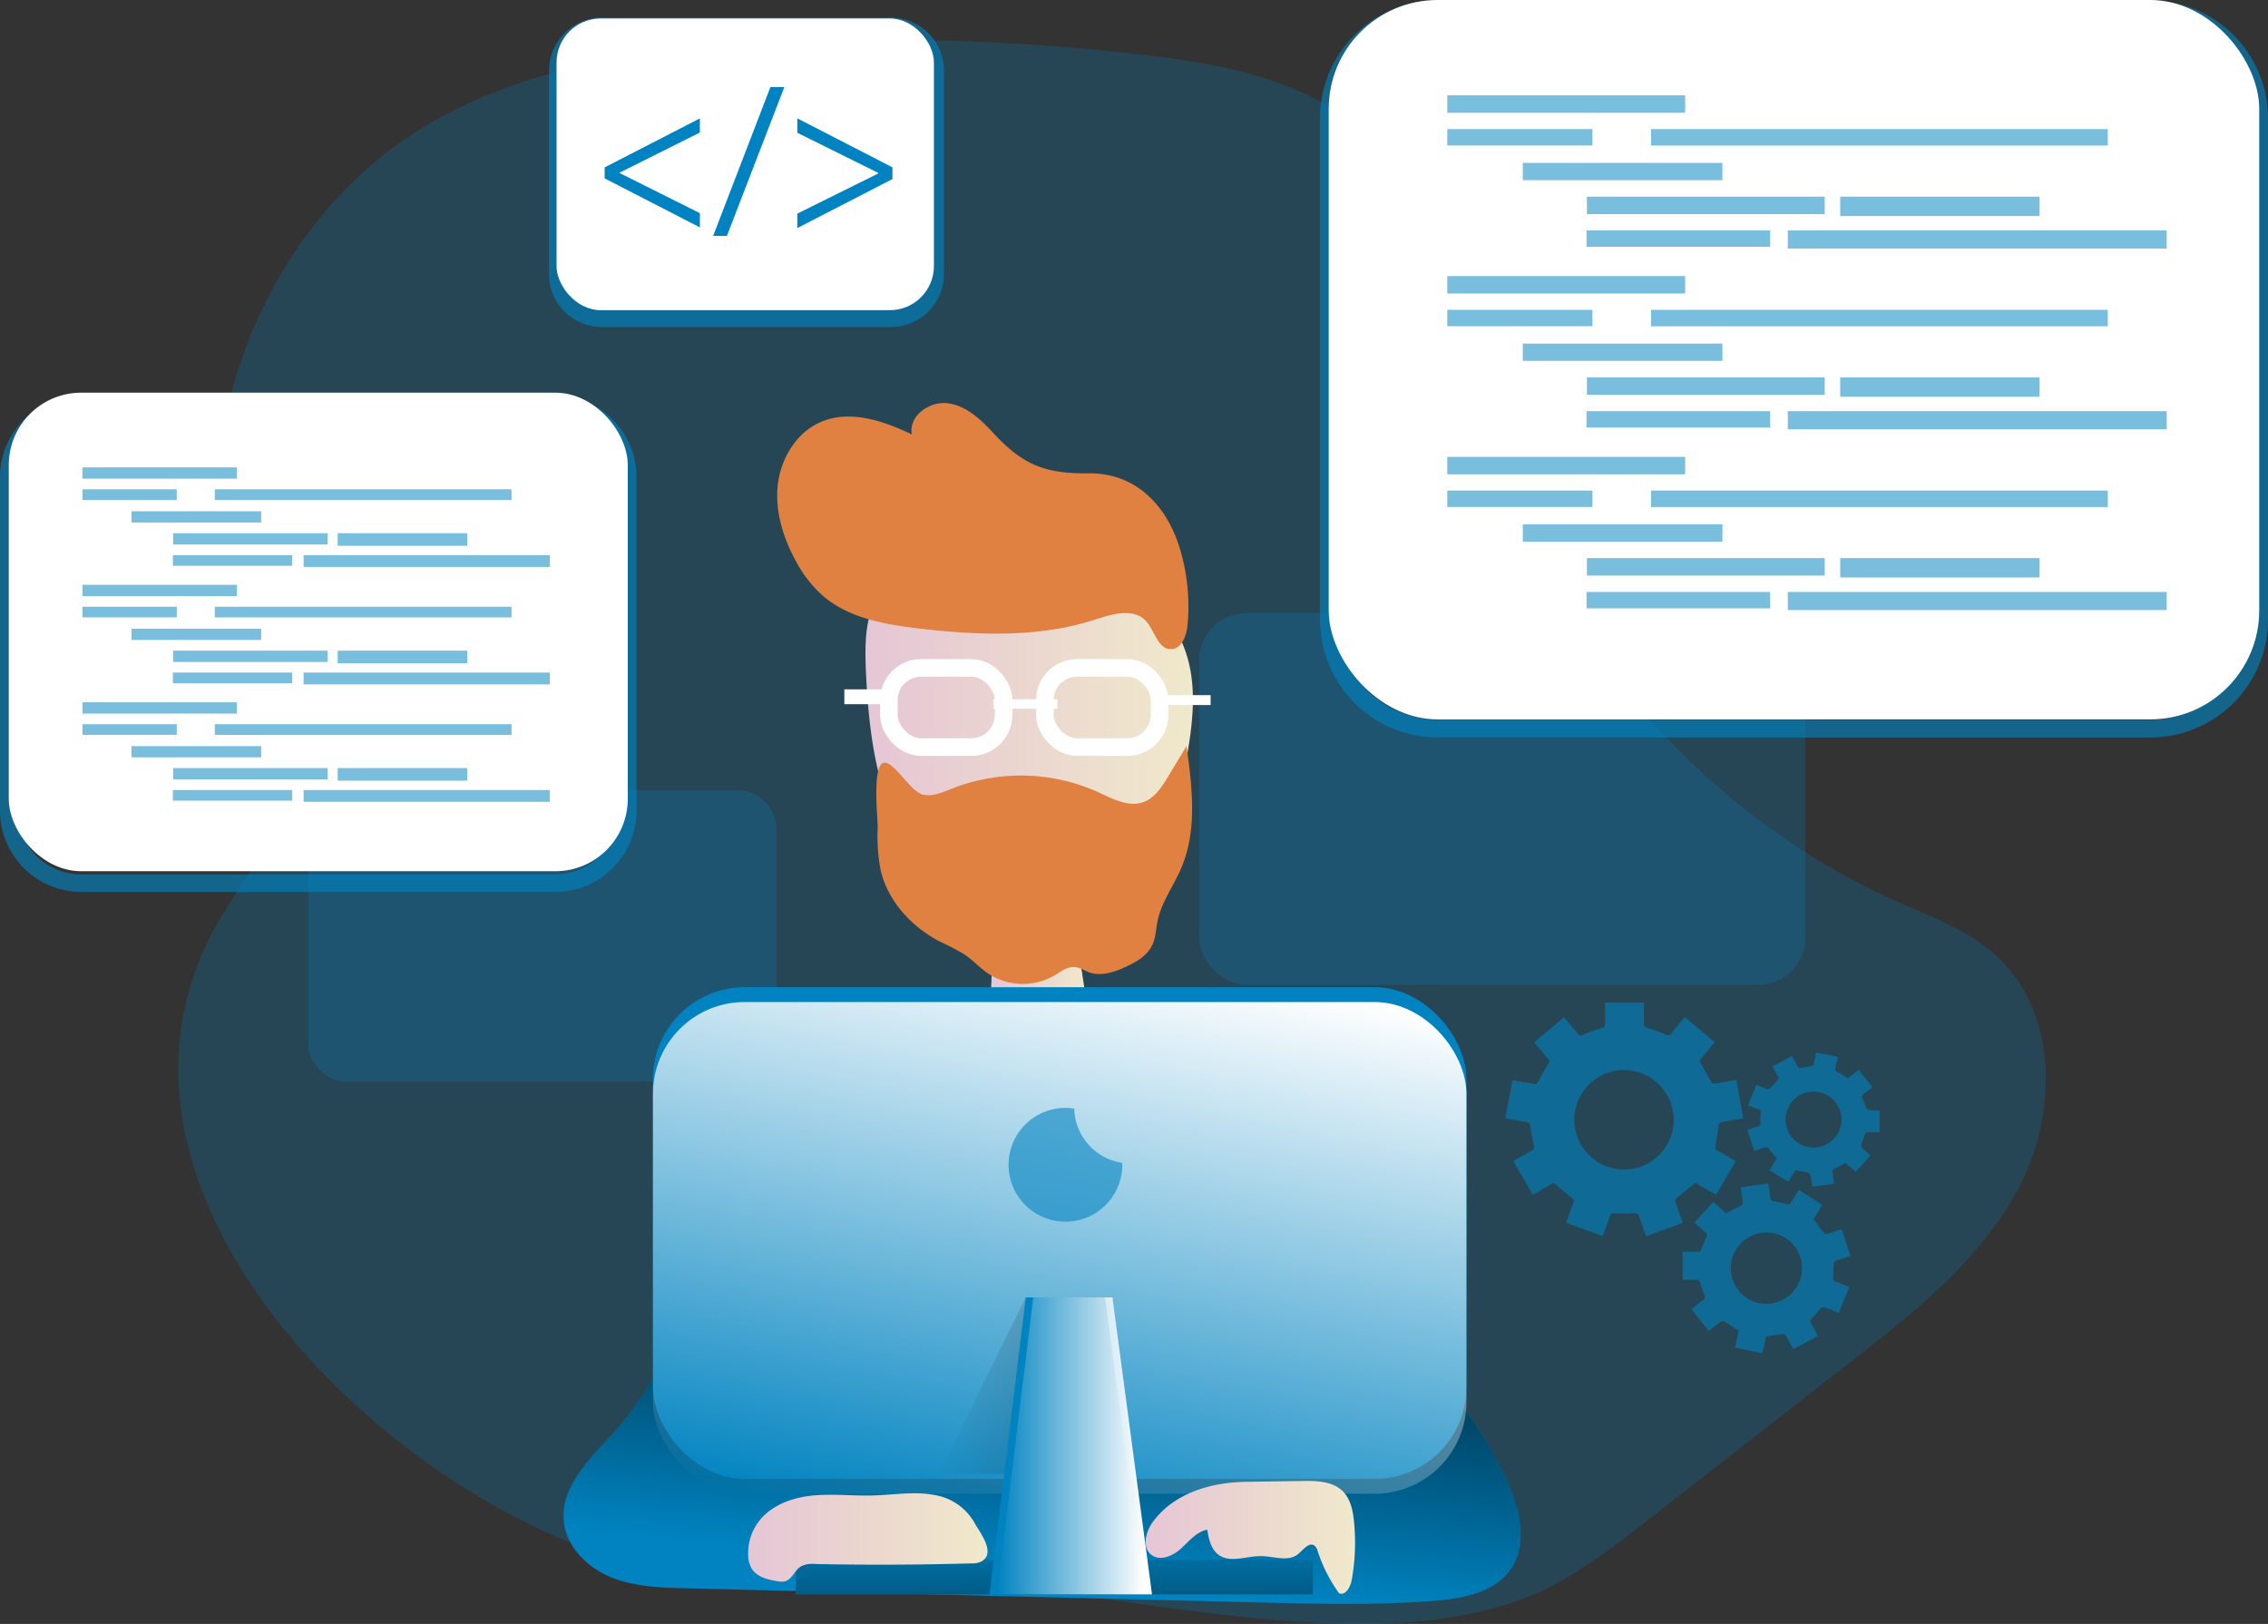<svg id="Layer_1" data-name="Layer 1" xmlns="http://www.w3.org/2000/svg" xmlns:xlink="http://www.w3.org/1999/xlink" viewBox="0 0 509.23 364.6"><rect x="0" y="0" width="509.23" height="364.6" fill="#333333" stroke="none"/><defs><linearGradient id="linear-gradient" x1="225" y1="279.58" x2="246.68" y2="279.58" gradientUnits="userSpaceOnUse"><stop offset="0" stop-color="#e5c6d6"/><stop offset="0.42" stop-color="#ead4d0"/><stop offset="1" stop-color="#f0e9cb"/></linearGradient><linearGradient id="linear-gradient-2" x1="196.9" y1="214.27" x2="270.4" y2="214.27" xlink:href="#linear-gradient"/><linearGradient id="linear-gradient-3" x1="235.47" y1="403.52" x2="245.47" y2="302.39" gradientUnits="userSpaceOnUse"><stop offset="0" stop-color="#010101" stop-opacity="0"/><stop offset="0.95" stop-color="#010101"/></linearGradient><linearGradient id="linear-gradient-4" x1="236.71" y1="341.09" x2="236.71" y2="400.36" xlink:href="#linear-gradient-3"/><linearGradient id="linear-gradient-5" x1="224.9" y1="346.73" x2="252.31" y2="206.71" gradientUnits="userSpaceOnUse"><stop offset="0" stop-color="#fff" stop-opacity="0"/><stop offset="0.95" stop-color="#fff"/></linearGradient><linearGradient id="linear-gradient-6" x1="210.88" y1="311.27" x2="250.61" y2="311.27" xlink:href="#linear-gradient-3"/><linearGradient id="linear-gradient-7" x1="223.84" y1="324.62" x2="258.66" y2="324.62" xlink:href="#linear-gradient-5"/><linearGradient id="linear-gradient-8" x1="170.56" y1="395.25" x2="224.36" y2="395.25" xlink:href="#linear-gradient"/><linearGradient id="linear-gradient-9" x1="259.78" y1="395.21" x2="306.81" y2="395.21" xlink:href="#linear-gradient"/></defs><title>Code 3</title><path d="M50.28,259.38c5.86-11.1,15.44-21.13,15.81-33.68.26-9.18-4.56-17.6-8.09-26.09-18-43.23.64-98.39,41.13-121.9,22.1-12.83,48.29-16.49,73.8-17.93a500.35,500.35,0,0,1,86.79,2.63c16.88,2,34.55,5.23,47.61,16.1,20.47,17,23.36,46.63,31.14,72.09,13.67,44.72,47.42,82.87,90.13,101.9,7.73,3.44,15.92,6.4,22.17,12.1,13.71,12.48,13.85,34.94,5.4,51.44S432.65,344.47,418,355.87l-45.46,35.45c-9.2,7.17-18.62,14.47-29.65,18.26-36.75,12.64-86.6-2.22-124.75-3.91-24.63-1.1-50.74,1.34-74.81-5.08C90.05,386.36,19,318.71,50.28,259.38Z" transform="translate(-2.56 -50.04)" fill="#0083c0" opacity="0.24" style="isolation:isolate"/><rect x="271.83" y="187.67" width="136.11" height="83.47" rx="10.6" transform="translate(677.21 408.78) rotate(-180)" fill="#0083c0" opacity="0.24" style="isolation:isolate"/><rect x="71.79" y="227.5" width="105.11" height="65.32" rx="8.24" transform="translate(246.12 470.28) rotate(-180)" fill="#0083c0" opacity="0.24" style="isolation:isolate"/><path d="M485.37,215.61h-160a26.46,26.46,0,0,1-26.43-26.42V76.57a26.46,26.46,0,0,1,26.43-26.43h160a26.46,26.46,0,0,1,26.42,26.43V189.19A26.45,26.45,0,0,1,485.37,215.61Zm-160-161.52a22.5,22.5,0,0,0-22.48,22.48V189.19a22.5,22.5,0,0,0,22.48,22.47h160a22.5,22.5,0,0,0,22.47-22.47V76.57a22.5,22.5,0,0,0-22.47-22.48Z" transform="translate(-2.56 -50.04)" fill="#0083c0" opacity="0.63" style="isolation:isolate"/><path d="M202.61,123.46h-64.9a11.9,11.9,0,0,1-11.89-11.89V65.9A11.9,11.9,0,0,1,137.71,54h64.9A11.9,11.9,0,0,1,214.5,65.9v45.67A11.9,11.9,0,0,1,202.61,123.46ZM137.71,58a8,8,0,0,0-7.94,7.94v45.67a8,8,0,0,0,7.94,7.94h64.9a8,8,0,0,0,7.94-7.94V65.9A8,8,0,0,0,202.61,58Z" transform="translate(-2.56 -50.04)" fill="#0083c0" opacity="0.63" style="isolation:isolate"/><path d="M225.82,292.41a6.15,6.15,0,0,0,1,3.21,4.57,4.57,0,0,0,2.14,1.39c3.82,1.35,8-.21,11.75-1.76a10.11,10.11,0,0,0,4.36-2.77,9.44,9.44,0,0,0,1.47-5.29,79.24,79.24,0,0,0-.93-18.07,9.62,9.62,0,0,0-1.53-4.39c-1.85-2.45-5.33-2.78-8.4-2.9-7.73-.29-10-1.28-10.44,6.82A147.34,147.34,0,0,0,225.82,292.41Z" transform="translate(-2.56 -50.04)" fill="url(#linear-gradient)"/><path d="M203.56,234.62a41,41,0,0,0,7.62,11.63,32.35,32.35,0,0,0,49.6-3.51c4.8-6.69,6.86-14.94,8.3-23.05,1.25-7.1,2.1-14.49.25-21.46-2.43-9.11-9.4-16.62-17.8-20.88s-18.1-5.5-27.5-4.83c-5.88.43-11.82,1.62-16.93,4.54C197,182.8,196.54,190.76,197,201.14,197.55,212.52,198.83,224.13,203.56,234.62Z" transform="translate(-2.56 -50.04)" fill="url(#linear-gradient-2)"/><path d="M225.46,147.12c-2.78-3-6.07-6.06-10.17-6.55s-8.78,2.9-8,7c-6.35-3.05-13.79-5.56-20.29-2.85-5.46,2.26-9,8-9.76,13.82s1,11.82,3.76,17a28.37,28.37,0,0,0,6.13,8.1c5.86,5.16,14,6.6,21.78,7.51,13.2,1.54,26.84,2.1,39.49-2,3.82-1.23,8.59-2.67,11.37.23,2.07,2.15,2.69,6.41,5.68,6.4,2.42,0,3.52-3,3.75-5.43a44.83,44.83,0,0,0-1.72-17.12c-2.91-9.63-9.84-17-20.39-16.92C237.32,156.43,232.21,154.5,225.46,147.12Z" transform="translate(-2.56 -50.04)" fill="#e08142"/><rect x="199.58" y="149.95" width="25.75" height="17.78" rx="7.23" fill="none" stroke="#fff" stroke-miterlimit="10" stroke-width="3.95"/><rect x="234.6" y="149.95" width="25.75" height="17.78" rx="7.23" fill="none" stroke="#fff" stroke-miterlimit="10" stroke-width="3.95"/><rect x="223.07" y="156.99" width="14.35" height="2.13" fill="#fff"/><rect x="189.58" y="154.77" width="11.67" height="3.33" fill="#fff"/><rect x="258.85" y="156.07" width="12.97" height="2.22" fill="#fff"/><path d="M199.63,235.78a40.73,40.73,0,0,0,.66,9.62c1.62,7,7,12.79,13.38,16.08a51.41,51.41,0,0,1,5.55,2.92c1.82,1.25,3.33,2.93,5.16,4.18a14.17,14.17,0,0,0,14.94.45c1.39-.83,2.77-1.95,4.39-1.87,1.24,0,2.32.81,3.49,1.21,2.67.91,5.59-.08,8.15-1.27s4.93-2.61,6-5.05c.71-1.58.74-3.37,1.08-5.07.86-4.36,3.67-8.06,5.4-12.16,3.6-8.49,2.4-18.16,1.14-27.29l-4.16,6.89c-1.4,2.32-3,4.79-5.54,5.71-3.35,1.19-6.91-.75-10.15-2.24a42.21,42.21,0,0,0-32.68-.85c-2.16.86-4.45,1.92-6.72,1.38-2.7-.64-6.65-7.74-8.78-7.12C198.34,222.08,199.65,233.6,199.63,235.78Z" transform="translate(-2.56 -50.04)" fill="#e08142"/><path d="M225.86,283.26c27.08-3.86,55.85,9.87,69.89,33.35,4.68,7.84,7.82,16.57,13,24.1,5.47,8,13,14.29,19.29,21.63a87.06,87.06,0,0,1,12.65,19.59c3,6.44,5.13,14.48,1.1,20.35-3.7,5.4-11,6.7-17.55,7.19-13,1-26.11.67-39.17.34l-128.32-3.17c-5.72-.14-11.58-.31-16.89-2.44s-10-6.69-10.68-12.37c-1-8.32,6.45-14.84,12-21.13,16.13-18.36,19.74-45.07,35.28-63.93A63.48,63.48,0,0,1,224,284" transform="translate(-2.56 -50.04)" fill="#0083c0"/><path d="M225.86,283.26c27.08-3.86,55.85,9.87,69.89,33.35,4.68,7.84,7.82,16.57,13,24.1,5.47,8,13,14.29,19.29,21.63a87.06,87.06,0,0,1,12.65,19.59c3,6.44,5.13,14.48,1.1,20.35-3.7,5.4-11,6.7-17.55,7.19-13,1-26.11.67-39.17.34l-128.32-3.17c-5.72-.14-11.58-.31-16.89-2.44s-10-6.69-10.68-12.37c-1-8.32,6.45-14.84,12-21.13,16.13-18.36,19.74-45.07,35.28-63.93A63.48,63.48,0,0,1,224,284" transform="translate(-2.56 -50.04)" fill="url(#linear-gradient-3)"/><rect x="178.65" y="350.18" width="116.13" height="7.78" fill="#0083c0"/><rect x="178.65" y="350.18" width="116.13" height="7.78" fill="url(#linear-gradient-4)"/><rect x="146.6" y="221.64" width="182.66" height="110.39" rx="20.61" fill="#0083c0"/><rect x="146.6" y="224.97" width="182.66" height="110.39" rx="20.61" fill="url(#linear-gradient-5)"/><polygon points="210.88 330.71 230.32 291.28 248.11 291.28 250.61 331.27 210.88 330.71" opacity="0.26" fill="url(#linear-gradient-6)"/><polygon points="257 357.96 222.17 357.96 230.32 291.28 248.11 291.28 257 357.96" fill="#0083c0"/><polygon points="258.66 357.96 223.84 357.96 231.99 291.28 249.77 291.28 258.66 357.96" fill="url(#linear-gradient-7)"/><rect x="298.33" width="208.93" height="161.51" rx="24.45" fill="#fff"/><path d="M127.25,250.29H20.79A18.26,18.26,0,0,1,2.56,232.05V157.14A18.26,18.26,0,0,1,20.79,138.9H127.25a18.26,18.26,0,0,1,18.23,18.24v74.91A18.26,18.26,0,0,1,127.25,250.29ZM20.79,142.85A14.31,14.31,0,0,0,6.5,157.14v74.91a14.31,14.31,0,0,0,14.29,14.29H127.25a14.31,14.31,0,0,0,14.29-14.29V157.14a14.31,14.31,0,0,0-14.29-14.29Z" transform="translate(-2.56 -50.04)" fill="#0083c0" opacity="0.63" style="isolation:isolate"/><rect x="1.97" y="88.16" width="138.98" height="107.44" rx="16.26" fill="#fff"/><rect x="124.96" y="4.14" width="84.73" height="65.5" rx="9.91" fill="#fff"/><path d="M138.32,87.62l21.38-11V79.8l-18,9v.1l18,9v3.19l-21.38-11Z" transform="translate(-2.56 -50.04)" fill="#0083c0"/><path d="M162.68,103l12.86-33.42h3.13L165.77,103Z" transform="translate(-2.56 -50.04)" fill="#0083c0"/><path d="M202.94,90.24l-21.36,11V98l18.15-9v-.15l-18.15-9V76.61l21.36,11Z" transform="translate(-2.56 -50.04)" fill="#0083c0"/><path d="M212.62,385.73c-4.58-.92-9.3-.08-14,.06-4.48.13-9-.4-13.43,0s-9.07,2-11.93,5.41a11.85,11.85,0,0,0-2.72,7.93,6.21,6.21,0,0,0,.8,3.08c1.22,1.95,3.76,2.54,6,2.87a4.06,4.06,0,0,0,1.39,0c1.65-.36,2.23-2.48,3.66-3.36a5.64,5.64,0,0,1,3.13-.54q17.58.36,35.17-.14a4.63,4.63,0,0,0,2.33-.48c3.2-2-.5-6.48-1.65-8.62A12.66,12.66,0,0,0,212.62,385.73Z" transform="translate(-2.56 -50.04)" fill="url(#linear-gradient-8)"/><path d="M261.4,391.74c-1.61,2.21-2.49,5.72-.32,7.38,1.95,1.5,4.81.26,6.63-1.39s3.48-3.79,5.9-4.26c.36,2.1.84,4.4,2.56,5.65,2.61,1.9,6.21.26,9.43.29,2.9,0,6.21,1.37,8.45-.48,1.16-1,2.48-2.77,3.68-1.85a2.39,2.39,0,0,1,.69,1.23,34.38,34.38,0,0,0,4.8,9.45c1.46.57,2.56-1.41,2.84-3a47.44,47.44,0,0,0,.51-13.14c-.24-2.44-.76-5-2.5-6.76-2.27-2.27-5.86-2.37-9.07-2.32l-12.88.19C274.46,382.88,266.17,385.22,261.4,391.74Z" transform="translate(-2.56 -50.04)" fill="url(#linear-gradient-9)"/><path d="M254.55,311.57a12.77,12.77,0,1,1-12.79-12.79,8.57,8.57,0,0,1,2,.2,12.61,12.61,0,0,0,10.74,12.12A1.83,1.83,0,0,1,254.55,311.57Z" transform="translate(-2.56 -50.04)" fill="#0083c0" opacity="0.59" style="isolation:isolate"/><g opacity="0.52"><rect x="324.96" y="21.4" width="53.4" height="3.92" fill="#0083c0"/><rect x="324.96" y="28.98" width="32.59" height="3.68" fill="#0083c0"/><rect x="370.7" y="28.98" width="102.56" height="3.7" fill="#0083c0"/><rect x="341.91" y="36.57" width="44.82" height="3.88" fill="#0083c0"/><rect x="356.3" y="44.15" width="53.4" height="3.92" fill="#0083c0"/><rect x="413.18" y="44.15" width="44.76" height="4.35" fill="#0083c0"/><rect x="356.22" y="51.73" width="41.23" height="3.68" fill="#0083c0"/><rect x="401.41" y="51.73" width="85.08" height="4.07" fill="#0083c0"/><rect x="324.96" y="61.98" width="53.4" height="3.92" fill="#0083c0"/><rect x="324.96" y="69.56" width="32.59" height="3.68" fill="#0083c0"/><rect x="370.7" y="69.56" width="102.56" height="3.7" fill="#0083c0"/><rect x="341.91" y="77.14" width="44.82" height="3.88" fill="#0083c0"/><rect x="356.3" y="84.73" width="53.4" height="3.92" fill="#0083c0"/><rect x="413.18" y="84.73" width="44.76" height="4.35" fill="#0083c0"/><rect x="356.22" y="92.31" width="41.23" height="3.68" fill="#0083c0"/><rect x="401.41" y="92.31" width="85.08" height="4.07" fill="#0083c0"/><rect x="324.96" y="102.57" width="53.4" height="3.92" fill="#0083c0"/><rect x="324.96" y="110.14" width="32.59" height="3.68" fill="#0083c0"/><rect x="370.7" y="110.14" width="102.56" height="3.7" fill="#0083c0"/><rect x="341.91" y="117.72" width="44.82" height="3.88" fill="#0083c0"/><rect x="356.3" y="125.3" width="53.4" height="3.92" fill="#0083c0"/><rect x="413.18" y="125.3" width="44.76" height="4.35" fill="#0083c0"/><rect x="356.22" y="132.9" width="41.23" height="3.68" fill="#0083c0"/><rect x="401.41" y="132.9" width="85.08" height="4.07" fill="#0083c0"/></g><g opacity="0.52"><rect x="18.51" y="104.93" width="34.69" height="2.54" fill="#0083c0"/><rect x="18.51" y="109.85" width="21.18" height="2.39" fill="#0083c0"/><rect x="48.23" y="109.85" width="66.63" height="2.4" fill="#0083c0"/><rect x="29.52" y="114.79" width="29.12" height="2.52" fill="#0083c0"/><rect x="38.87" y="119.71" width="34.69" height="2.54" fill="#0083c0"/><rect x="75.82" y="119.71" width="29.08" height="2.83" fill="#0083c0"/><rect x="38.82" y="124.64" width="26.79" height="2.39" fill="#0083c0"/><rect x="68.17" y="124.64" width="55.28" height="2.65" fill="#0083c0"/><rect x="18.51" y="131.3" width="34.69" height="2.54" fill="#0083c0"/><rect x="18.51" y="136.22" width="21.18" height="2.39" fill="#0083c0"/><rect x="48.23" y="136.22" width="66.63" height="2.4" fill="#0083c0"/><rect x="29.52" y="141.15" width="29.12" height="2.52" fill="#0083c0"/><rect x="38.87" y="146.08" width="34.69" height="2.54" fill="#0083c0"/><rect x="75.82" y="146.08" width="29.08" height="2.83" fill="#0083c0"/><rect x="38.82" y="151" width="26.79" height="2.39" fill="#0083c0"/><rect x="68.17" y="151" width="55.28" height="2.65" fill="#0083c0"/><rect x="18.51" y="157.67" width="34.69" height="2.54" fill="#0083c0"/><rect x="18.51" y="162.59" width="21.18" height="2.39" fill="#0083c0"/><rect x="48.23" y="162.59" width="66.63" height="2.4" fill="#0083c0"/><rect x="29.52" y="167.51" width="29.12" height="2.52" fill="#0083c0"/><rect x="38.87" y="172.44" width="34.69" height="2.54" fill="#0083c0"/><rect x="75.82" y="172.44" width="29.08" height="2.83" fill="#0083c0"/><rect x="38.82" y="177.37" width="26.79" height="2.39" fill="#0083c0"/><rect x="68.17" y="177.37" width="55.28" height="2.65" fill="#0083c0"/></g><g id="P2hkdg" opacity="0.61" style="isolation:isolate"><path d="M340.61,300.71c.32-1.71.66-3.42,1-5.13.18-1,.35-1.93.54-3,1.6.27,3.16.52,4.71.82a.8.8,0,0,0,1.05-.52c.7-1.36,1.48-2.68,2.3-4a.77.77,0,0,0-.07-1.12c-1-1.19-2-2.42-3.11-3.69l6.7-5.63c1,1.23,2.06,2.42,3.05,3.65a.84.84,0,0,0,1.22.28,33.56,33.56,0,0,1,4.14-1.51c.65-.19.8-.45.79-1.06,0-1.53,0-3.06,0-4.65h8.74c0,1.57,0,3.12,0,4.67,0,.62.16.85.79,1a35.33,35.33,0,0,1,4.14,1.52.83.83,0,0,0,1.21-.3c1-1.21,2-2.39,3.05-3.64l6.69,5.62-3.43,4.11c.93,1.71,1.8,3.35,2.73,4.95.1.18.54.27.8.23,1.56-.24,3.12-.53,4.78-.82l1.52,8.6c-1.63.29-3.21.56-4.78.87-.26.05-.64.29-.68.5-.31,1.82-.56,3.65-.85,5.58l4.62,2.68-4.37,7.57-4.65-2.67c-1.5,1.2-2.95,2.34-4.38,3.53a.83.83,0,0,0-.13.74c.52,1.55,1.09,3.08,1.67,4.68l-8.21,3c-.51-1.39-1.06-2.75-1.49-4.15a1.19,1.19,0,0,0-1.5-1,31.73,31.73,0,0,1-4.25,0,.71.71,0,0,0-.87.58c-.52,1.5-1.08,3-1.66,4.56l-8.22-3,1.84-5.08-4.63-3.9-4.69,2.7-4.38-7.57c1.45-.84,2.81-1.64,4.19-2.41a.76.76,0,0,0,.43-1c-.32-1.41-.58-2.84-.76-4.27-.09-.7-.25-1-1-1.13-1.52-.17-3-.5-4.52-.77Zm26.76-10.43a11.17,11.17,0,1,0,11,11.36A11.23,11.23,0,0,0,367.37,290.28Z" transform="translate(-2.56 -50.04)" fill="#0083c0"/><path d="M416.09,326,418,332c-1.11.37-2.18.69-3.21,1.08a.91.91,0,0,0-.51.65c-.09,1.06-.06,2.12-.14,3.18a.7.7,0,0,0,.53.85c1,.37,2,.81,3.08,1.25-.8,2-1.56,3.85-2.35,5.79-1.09-.44-2.12-.89-3.17-1.26a.91.91,0,0,0-.8.18c-.84.89-1.63,1.84-2.51,2.85l1.79,3.42-5.52,2.94c-.55-1-1.05-2-1.6-3a.88.88,0,0,0-.66-.4c-1.27.15-2.54.38-3.85.58l-.83,3.77-6.1-1.31.79-3.77c-1.13-.74-2.21-1.47-3.32-2.15a.79.79,0,0,0-.7.12c-.9.66-1.77,1.36-2.71,2.09l-3.85-4.93c.92-.72,1.76-1.4,2.63-2.05a.67.67,0,0,0,.3-.94,27.5,27.5,0,0,1-1-2.95.68.68,0,0,0-.78-.62c-1.09,0-2.17,0-3.16,0v-6.3h3.94c.5-1.18,1-2.36,1.51-3.57.07-.18-.12-.55-.29-.72-.78-.76-1.61-1.47-2.47-2.25l4.18-4.65,2.88,2.57c1.22-.62,2.41-1.2,3.58-1.84.14-.08.2-.46.18-.68-.12-1.08-.29-2.16-.45-3.33l6.19-.86c.16,1.11.32,2.13.43,3.16.06.58.3.82.91.89a19.56,19.56,0,0,1,2.71.59.77.77,0,0,0,1.06-.39c.53-.93,1.12-1.81,1.74-2.79l5.29,3.32-2,3.27c.79,1.07,1.56,2.13,2.37,3.14a1,1,0,0,0,.77.12C413.94,326.74,415,326.39,416.09,326Zm-16.8,16.75a8,8,0,1,0-8.12-7.84A8,8,0,0,0,399.29,342.78Z" transform="translate(-2.56 -50.04)" fill="#0083c0"/><path d="M417.48,292.14l2.41-1.89,3.06,3.87c-.59.47-1.11,1-1.7,1.34s-.81.81-.41,1.46a2.94,2.94,0,0,1,.3.76c.52,1.58.52,1.58,2.22,1.65.41,0,.82,0,1.21,0v4.89c-.92,0-1.74,0-2.55,0-.47,0-.7.11-.8.57a6.05,6.05,0,0,1-.36,1.09c-.62,1.55-.63,1.55.65,2.68l1,.87-3.28,3.69-2.3-2c-.9.47-1.8.91-2.67,1.41a.82.82,0,0,0-.25.65c.08.84.22,1.67.34,2.58l-4.87.71c-.13-.89-.23-1.73-.41-2.54a.93.93,0,0,0-.56-.6c-.9-.23-1.81-.38-2.82-.58l-1.63,2.6-4.19-2.59c.45-.74.86-1.45,1.31-2.13a.63.63,0,0,0-.08-1,8.61,8.61,0,0,1-.95-1.13c-.77-1.07-.76-1.07-2.05-.65-.51.18-1,.34-1.66.54l-1.55-4.67c.81-.27,1.56-.55,2.34-.77a.72.72,0,0,0,.61-.87,13.67,13.67,0,0,1,.08-2.12.69.69,0,0,0-.53-.85c-.77-.27-1.52-.59-2.33-.92l1.82-4.58c.84.33,1.62.67,2.42.93a.87.87,0,0,0,.75-.16c.66-.69,1.26-1.43,1.93-2.2l-1.42-2.7,4.33-2.34,1.48,2.69,3.36-.5.64-3,4.82,1c-.17.84-.32,1.63-.5,2.42a.73.73,0,0,0,.43,1C415.91,291.13,416.66,291.64,417.48,292.14Zm-14,9.24a6.28,6.28,0,1,0,6.39-6.26A6.22,6.22,0,0,0,403.49,301.38Z" transform="translate(-2.56 -50.04)" fill="#0083c0"/></g></svg>